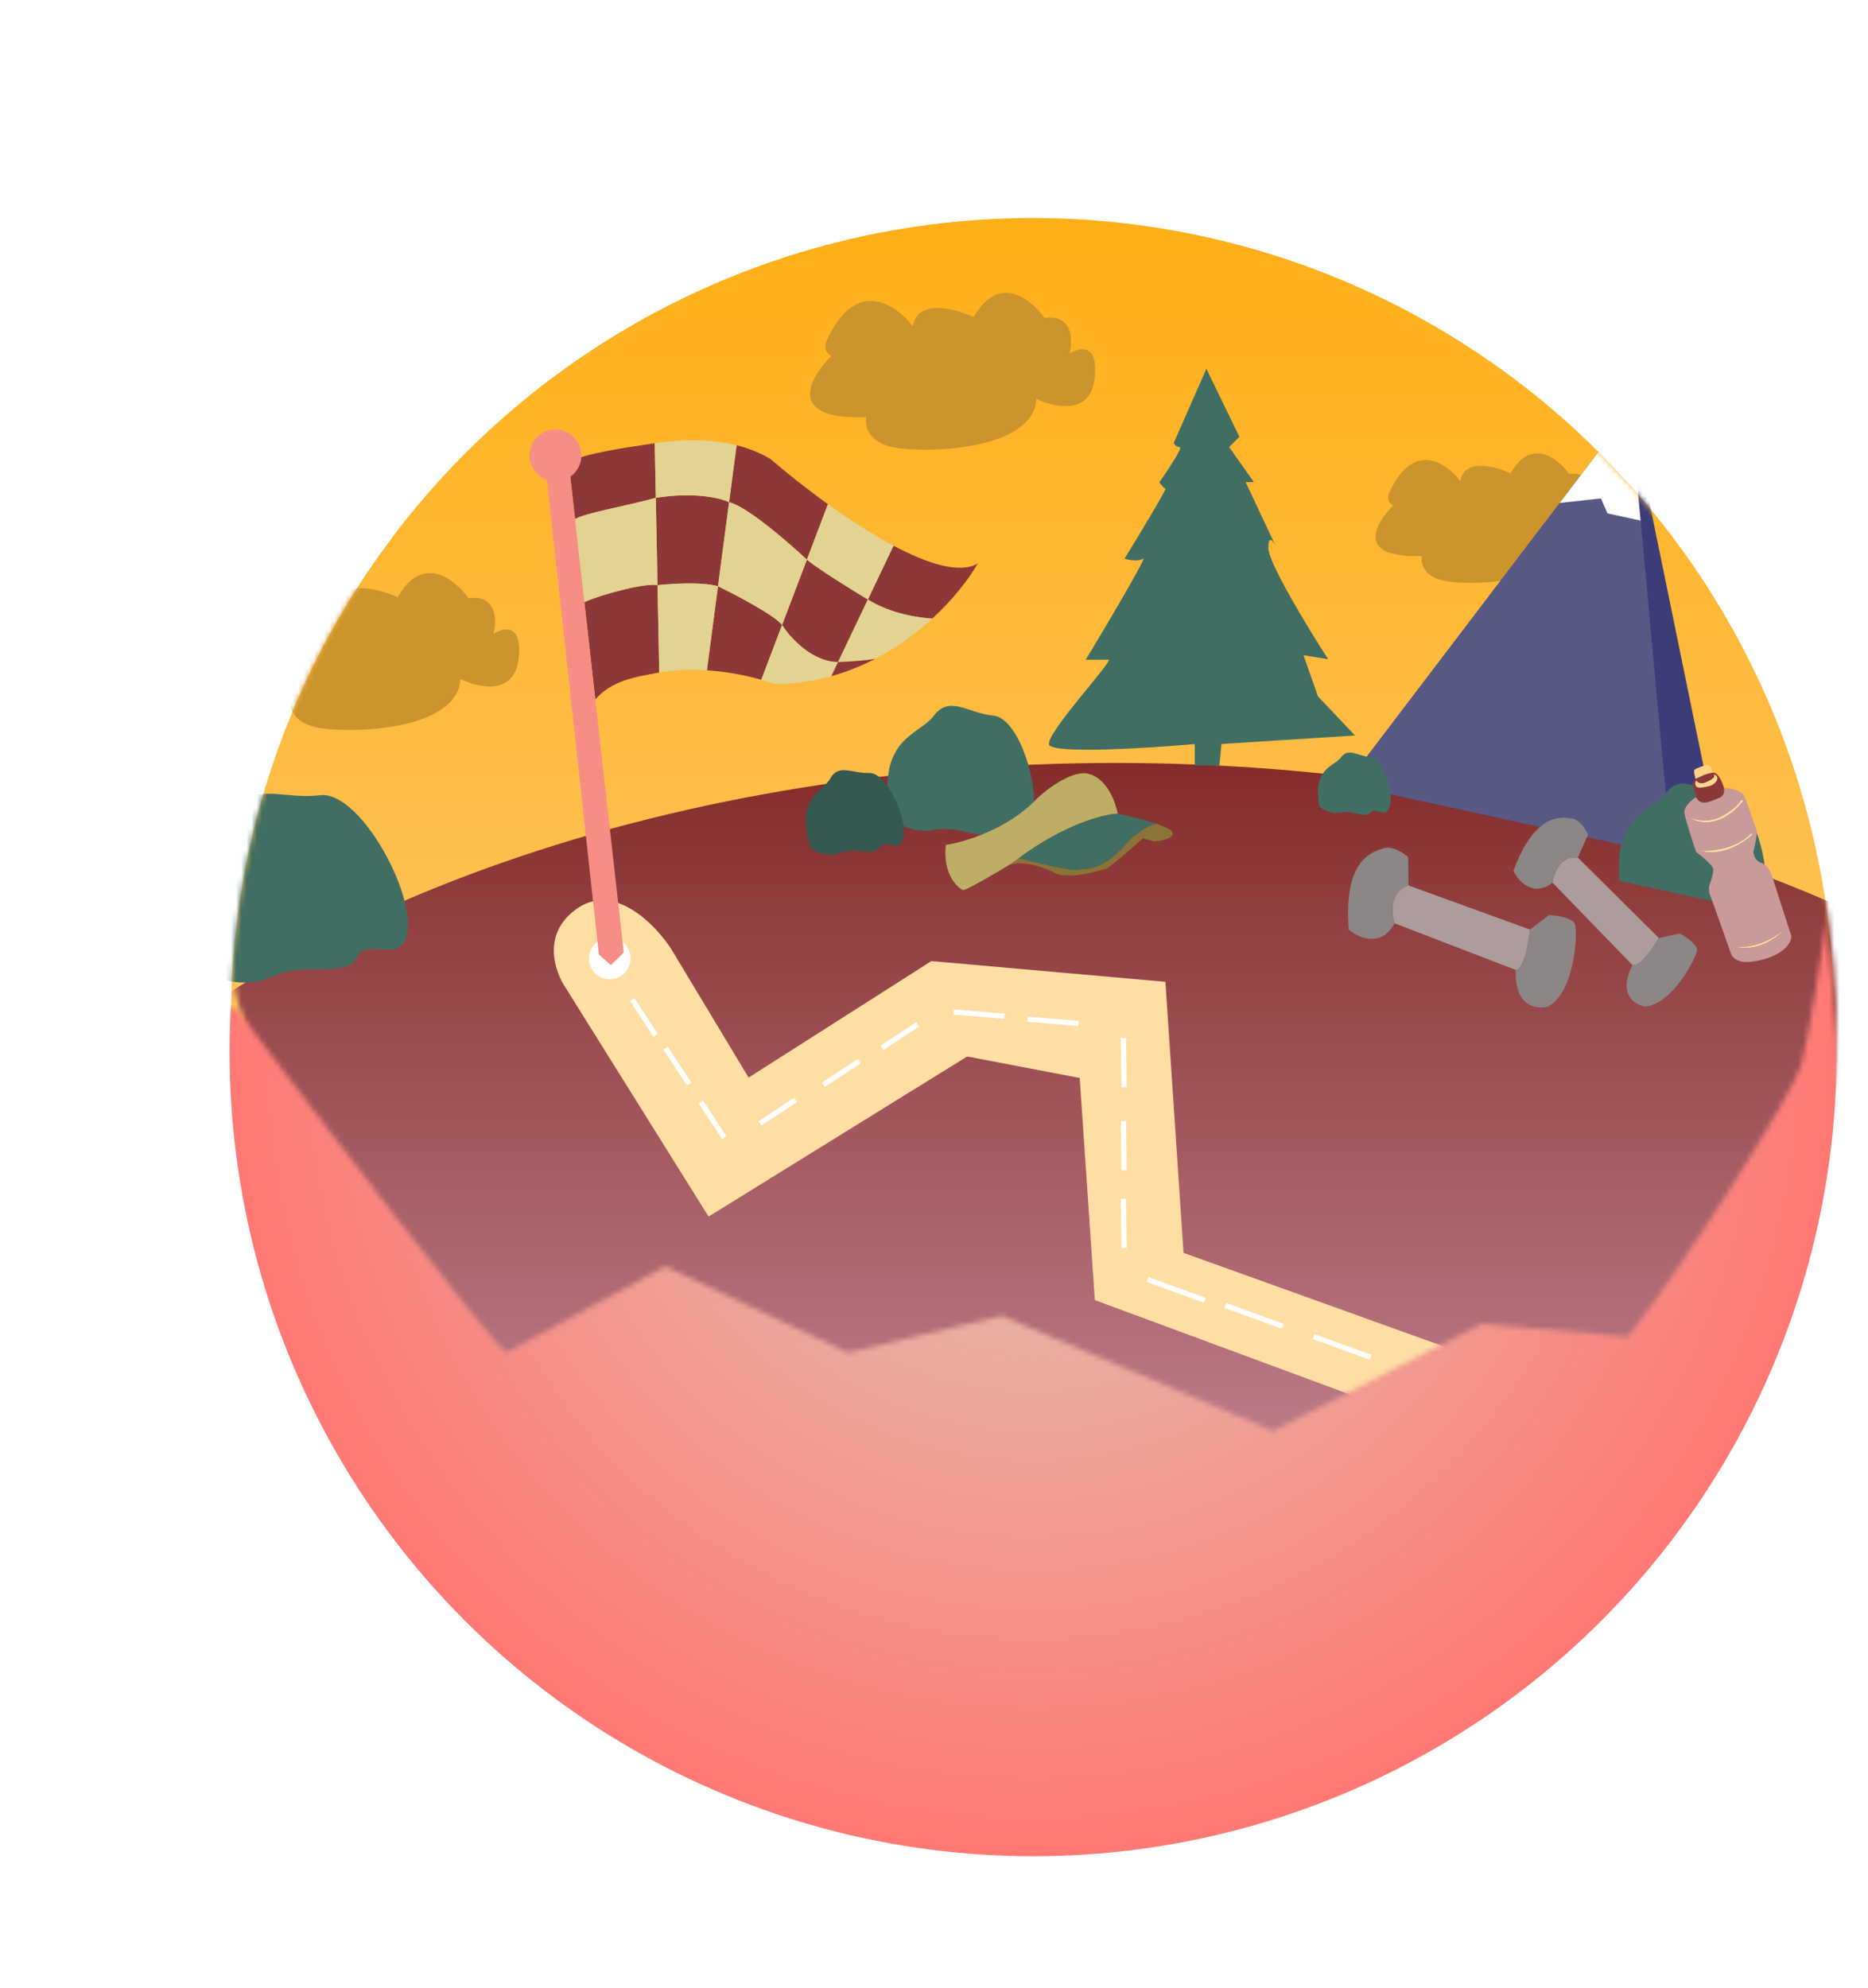 <svg width="360" height="383" viewBox="0 0 360 383" fill="none" xmlns="http://www.w3.org/2000/svg">
<circle cx="199" cy="196.511" r="154.5" fill="url(#paint0_linear_250_201)"/>
<mask id="mask0_250_201" style="mask-type:alpha" maskUnits="userSpaceOnUse" x="41" y="0" width="313" height="309">
<path d="M354 194C354 279.328 284.709 309 198 309C111.291 309 41 239.828 41 154.5C41 69.172 111.291 0 198 0C284.709 0 350 110 354 194Z" fill="url(#paint1_linear_250_201)"/>
</mask>
<g mask="url(#mask0_250_201)">
<ellipse cx="215" cy="290.5" rx="236.5" ry="143.5" fill="url(#paint2_linear_250_201)"/>
</g>
<path d="M283.997 277.501L210.997 250.5L208.078 207.7L186.396 203.56L136.558 234.407L109.139 190.535C106.902 187.34 104.221 179.746 111.397 174.935C118.574 170.124 126.368 178.217 129.367 182.865L144.271 207.624L179.504 185.174L224.598 189.173L228.089 241.393L283.999 261.5L283.997 277.501Z" fill="#FFDEA4"/>
<circle cx="117.509" cy="184.676" r="4" transform="rotate(-19.204 117.509 184.676)" fill="white"/>
<line x1="121.832" y1="192.573" x2="126.352" y2="199.47" stroke="white"/>
<line x1="128.283" y1="201.973" x2="132.804" y2="208.87" stroke="white"/>
<line x1="135.064" y1="212.319" x2="139.584" y2="219.216" stroke="white"/>
<line x1="146.447" y1="216.44" x2="153.344" y2="211.92" stroke="white"/>
<line x1="158.681" y1="209.002" x2="165.578" y2="204.482" stroke="white"/>
<line x1="169.97" y1="201.892" x2="176.867" y2="197.372" stroke="white"/>
<line x1="183.793" y1="194.99" x2="193.608" y2="195.807" stroke="white"/>
<line x1="198.044" y1="196.38" x2="207.859" y2="197.197" stroke="white"/>
<line x1="216.498" y1="199.991" x2="216.625" y2="209.477" stroke="white"/>
<line x1="216.498" y1="215.991" x2="216.625" y2="225.477" stroke="white"/>
<line x1="216.499" y1="230.991" x2="216.626" y2="240.477" stroke="white"/>
<line x1="221.17" y1="246.529" x2="232.17" y2="250.528" stroke="white"/>
<line x1="236.17" y1="251.529" x2="247.17" y2="255.528" stroke="white"/>
<line x1="253.17" y1="257.529" x2="264.17" y2="261.528" stroke="white"/>
<path d="M126.178 85.398C119.483 86.404 113.256 87.289 109.584 89.016L110.824 100.04C112.295 98.923 121.859 97.242 126.386 95.918L126.178 85.398Z" fill="#8C3838"/>
<path d="M140.507 96.768C138.97 95.995 133.995 94.741 126.386 95.918L126.719 112.75C129.351 112.454 135.368 112.08 138.37 112.958L140.507 96.768Z" fill="#8C3838"/>
<path d="M114.729 134.769C117.904 131.108 122.407 130.425 127.051 129.583L126.719 112.75C124.749 112.257 116.452 114.307 112.62 116.018L114.729 134.769Z" fill="#8C3838"/>
<path d="M136.232 129.147C140.119 129.404 143.791 130.137 146.717 130.967L150.725 120.411C149.145 118.468 141.83 114.632 138.37 112.958L136.232 129.147Z" fill="#8C3838"/>
<path d="M148.498 88.451C146.465 87.237 144.258 86.373 141.956 85.794L140.507 96.768C143.882 97.526 151.908 104.463 155.5 107.836L159.561 97.142C155.29 94.075 151.392 90.95 148.498 88.451Z" fill="#8C3838"/>
<path d="M188.429 108.577C184.974 110.596 178.843 108.671 172.198 105.142L167.255 115.511C171.525 118.242 177.316 119.092 179.678 119.176C183.823 115.364 186.789 111.436 188.429 108.577Z" fill="#8C3838"/>
<path d="M167.255 115.511C164.3 113.743 157.812 109.733 155.5 107.836L150.725 120.411C152.207 122.779 156.439 127.524 161.508 127.567L167.255 115.511Z" fill="#8C3838"/>
<path d="M105.192 90.546L115.414 183.893L117.728 185.975L120.21 183.521L114.729 134.769L112.62 116.018L110.824 100.04L109.584 89.016L105.192 90.546Z" fill="#F68E86"/>
<path d="M126.386 95.918C121.859 97.242 112.295 98.923 110.824 100.04L112.62 116.018C116.452 114.307 124.749 112.257 126.719 112.75L126.386 95.918Z" fill="#E2D393"/>
<path d="M141.956 85.794C136.885 84.518 131.349 84.621 126.178 85.398L126.386 95.918C133.995 94.741 138.97 95.995 140.507 96.768L141.956 85.794Z" fill="#E2D393"/>
<path d="M155.5 107.836C151.908 104.463 143.882 97.526 140.507 96.768L138.37 112.958C141.83 114.632 149.145 118.468 150.725 120.411L155.5 107.836Z" fill="#E2D393"/>
<path d="M127.051 129.583C130.075 129.034 133.218 128.948 136.232 129.147L138.37 112.958C135.368 112.08 129.351 112.454 126.719 112.75L127.051 129.583Z" fill="#E2D393"/>
<path d="M172.198 105.142C168.01 102.917 163.617 100.055 159.561 97.142L155.5 107.836C157.812 109.733 164.3 113.743 167.255 115.511L172.198 105.142Z" fill="#E2D393"/>
<path d="M146.717 130.967C147.679 131.24 148.56 131.524 149.341 131.805C153.206 131.779 156.837 131.22 160.216 130.279L161.508 127.567C156.439 127.524 152.207 122.779 150.725 120.411L146.717 130.967Z" fill="#E2D393"/>
<path d="M179.678 119.176C177.316 119.092 171.525 118.242 167.255 115.511L161.508 127.567C163.076 127.512 166.7 127.311 168.647 126.948C172.925 124.737 176.622 121.988 179.678 119.176Z" fill="#E2D393"/>
<path d="M161.508 127.567L160.216 130.279C163.232 129.438 166.047 128.292 168.647 126.948C166.7 127.311 163.076 127.512 161.508 127.567Z" fill="#8C3838"/>
<circle cx="107.046" cy="87.748" r="5" transform="rotate(-19.204 107.046 87.748)" fill="#F68E86"/>
<g filter="url(#filter0_d_250_201)">
<mask id="mask1_250_201" style="mask-type:alpha" maskUnits="userSpaceOnUse" x="0" y="173" width="360" height="210">
<path d="M45.754 190.627C61.508 211.445 93.922 253.784 97.542 256.604L128.212 239.984L163.408 256.604L193.073 249.553L245.363 271.714L285.587 251.064L313.743 253.582C325.642 238.305 345.391 206.738 347 201.5C348.609 196.262 351.665 175.347 352 173.5L360 268.188L270.503 382.011L32.682 335.676L0 173L45.754 190.627Z" fill="black"/>
</mask>
<g mask="url(#mask1_250_201)">
<ellipse cx="199.106" cy="198.733" rx="154.86" ry="154.92" fill="url(#paint3_radial_250_201)"/>
</g>
</g>
<path d="M230.26 143.362L230.26 147.5L235 147.5L235.407 143.352L261.139 141.713L253.997 134.179L251.21 126.239L255.963 127.024C252.124 121.073 244.445 108.455 244.439 105.595C244.434 102.987 245.314 104.142 245.872 105.269L240.059 92.891L241.643 92.888L236.879 86.144L238.854 84.153L232.494 71.056L226.188 85.37C226.32 85.635 226.743 86.163 227.377 86.162C228.01 86.161 225.01 90.669 223.431 92.923C223.696 93.32 224.304 94.114 224.621 94.113C224.938 94.112 219.492 103.127 216.729 107.635C217.522 107.898 219.344 108.266 220.293 107.628C221.241 106.991 213.323 120.354 209.245 127.116L213.6 127.107C214.788 127.105 201.75 141.035 202.151 143.417C202.471 145.323 221.024 144.175 230.26 143.362Z" fill="#406E63"/>
<mask id="mask2_250_201" style="mask-type:alpha" maskUnits="userSpaceOnUse" x="44" y="42" width="310" height="310">
<circle cx="199" cy="196.511" r="154.5" fill="url(#paint4_linear_250_201)"/>
</mask>
<g mask="url(#mask2_250_201)">
<path d="M274.037 107.122C273.754 108.461 274.312 111.313 278.815 112.009C284.443 112.878 300.667 112.257 301.107 104.207C303.893 105.582 309.642 106.882 310.351 101.091C311.061 95.3 307.993 95.963 306.37 97.018C306.932 94.877 306.925 90.742 302.408 91.335C300.294 88.358 295.079 84.164 291.133 91.207C288.195 89.832 282.146 88.206 281.451 92.709C278.806 89.188 272.36 84.712 267.733 94.969C267.458 95.503 267.229 96.735 268.51 97.394C264.981 100.844 261.145 107.619 274.037 107.122Z" fill="#CB942C"/>
<g clip-path="url(#clip0_250_201)">
<path d="M332.285 167.063L259.362 151.16L314.232 78.999L332.285 167.063Z" fill="#3C3D78"/>
<path d="M322.131 164.849L259.362 151.16L314.232 78.999L322.131 164.849Z" fill="#575884"/>
<path d="M316.17 100.308L314.204 78.993L300.588 96.91L308.526 96.03L309.801 98.919L316.17 100.308Z" fill="white"/>
<path d="M310.51 162.266L259.372 151.114L297.828 100.611L310.51 162.266Z" fill="#575884"/>
<path d="M303.31 160.696L259.372 151.114L297.782 100.601L303.31 160.696Z" fill="#575884"/>
<path d="M312.477 172.394C313.643 173.561 316.977 175.694 320.977 174.894C325.977 173.894 330.477 177.394 332.477 174.894C334.477 172.394 338.477 177.894 339.977 172.394C341.477 166.894 337.477 153.394 332.477 152.894C327.477 152.394 323.977 148.894 320.977 152.894C317.977 156.894 309.977 156.894 312.477 172.394Z" fill="#406E63"/>
<path d="M254.236 155.346C254.813 155.91 256.462 156.942 258.441 156.555C260.915 156.072 263.142 157.764 264.131 156.555C265.121 155.346 267.1 158.006 267.842 155.346C268.584 152.686 266.605 146.158 264.131 145.916C261.657 145.674 259.926 143.982 258.441 145.916C256.957 147.85 252.999 147.85 254.236 155.346Z" fill="#406E63"/>
</g>
<path d="M55.946 134.371C55.602 135.992 56.279 139.447 61.732 140.289C68.549 141.342 88.199 140.59 88.732 130.841C92.106 132.505 99.068 134.08 99.928 127.066C100.787 120.052 97.072 120.855 95.106 122.134C95.786 119.54 95.778 114.533 90.307 115.251C87.747 111.645 81.431 106.565 76.652 115.096C73.094 113.43 65.767 111.461 64.925 116.914C61.721 112.65 53.914 107.229 48.31 119.652C47.977 120.298 47.7 121.791 49.252 122.589C44.977 126.767 40.331 134.973 55.946 134.371Z" fill="#CB942C"/>
<path d="M39.616 187.364C41.649 188.64 47.068 190.584 52.481 188.152C59.247 185.112 66.764 188.615 68.789 184.421C70.815 180.227 78.271 186.729 78.614 178.443C78.957 170.157 68.906 152.31 61.653 153.223C54.4 154.135 48.301 150.307 45.345 156.953C42.388 163.599 31.043 166.193 39.616 187.364Z" fill="#406E63"/>
</g>
<path d="M166.946 80.371C166.602 81.993 167.279 85.447 172.732 86.289C179.549 87.342 199.199 86.59 199.732 76.841C203.106 78.505 210.068 80.08 210.928 73.066C211.787 66.052 208.072 66.855 206.106 68.134C206.786 65.54 206.778 60.533 201.307 61.251C198.747 57.645 192.431 52.565 187.652 61.096C184.094 59.43 176.767 57.461 175.925 62.914C172.721 58.65 164.914 53.229 159.31 65.652C158.977 66.298 158.7 67.791 160.252 68.589C155.977 72.767 151.331 80.973 166.946 80.371Z" fill="#CB942C"/>
<path d="M171.477 157.394C172.643 158.561 175.977 160.694 179.977 159.894C184.977 158.894 189.477 162.394 191.477 159.894C193.477 157.394 197.477 162.894 198.977 157.394C200.477 151.894 196.477 138.394 191.477 137.894C186.477 137.394 182.977 133.894 179.977 137.894C176.977 141.894 168.977 141.894 171.477 157.394Z" fill="#406E63"/>
<path d="M156.228 163.452C157.094 164.109 159.46 165.202 161.998 164.322C165.171 163.221 168.421 165.102 169.502 163.291C170.583 161.481 173.686 164.711 174.172 160.988C174.658 157.265 170.838 148.815 167.531 148.936C164.223 149.058 161.626 147.088 160.027 149.967C158.428 152.846 153.208 153.562 156.228 163.452Z" fill="#355951"/>
<path fill-rule="evenodd" clip-rule="evenodd" d="M326.863 153.59C326.04 154.109 324.437 155.448 324.616 156.648C324.795 157.847 326.191 162.152 326.866 164.154C327.939 164.95 330.101 166.727 330.172 167.464C330.243 168.201 329.67 169.986 329.375 170.786C329.349 171.155 329.342 171.985 329.52 172.344C329.698 172.704 332.339 180.183 333.637 183.878C333.833 184.347 334.649 185.301 336.338 185.358C338.45 185.431 344.701 184.167 345.266 180.464L341.566 168.986C341.34 168.21 340.601 166.576 339.456 166.256C338.311 165.935 337.94 164.724 337.897 164.158C338.225 162.943 338.801 160.361 338.485 159.759C338.091 159.007 336.426 153.468 335.856 152.972C335.286 152.476 333.622 151.694 332.256 151.861C332.357 152.341 332.292 153.391 331.226 153.753C329.893 154.204 327.875 155.544 326.863 153.59ZM331.739 157.319C329.422 158.577 326.606 157.986 325.488 157.533C330.115 160.166 334.403 156.439 335.969 154.246L335.552 154.19C335.247 154.709 334.057 156.062 331.739 157.319ZM337.453 160.601C334.441 163.669 329.588 164.074 327.538 163.894C331.889 165.203 336.239 162.281 337.87 160.657L337.453 160.601ZM333.987 182.316C335.636 182.676 339.928 182.522 343.903 179.023C342.529 180.658 338.623 183.607 333.987 182.316Z" fill="#CA9999"/>
<path fill-rule="evenodd" clip-rule="evenodd" d="M331.226 153.753C332.292 153.391 332.357 152.341 332.256 151.861C332.033 151.062 331.387 149.367 330.59 148.98C330.453 148.914 330.29 148.884 330.109 148.881C328.975 148.867 327.15 149.949 326.767 150.079C326.411 150.199 326.249 150.779 326.212 151.054L326.863 153.59C327.875 155.544 329.893 154.204 331.226 153.753ZM326.938 150.381C327.07 150.632 327.538 151.077 328.361 150.851C329.388 150.569 330.541 149.883 330.387 149.443C330.35 149.337 330.324 149.268 330.306 149.225C330.296 149.223 330.286 149.22 330.276 149.218C330.266 149.168 330.264 149.125 330.306 149.225C330.587 149.298 331.061 149.569 330.93 150.145C330.794 150.742 330.108 151.178 329.783 151.321C328.943 151.605 327.184 152.037 326.861 151.49C326.538 150.943 326.778 150.523 326.938 150.381Z" fill="#8C3838"/>
<path d="M326.497 148.923L326.767 150.079C327.15 149.949 328.975 148.867 330.109 148.881C330.005 148.599 329.775 147.99 329.686 147.81C329.575 147.585 329.176 147.392 328.82 147.414C328.463 147.437 326.746 148.117 326.579 148.304C326.446 148.455 326.469 148.779 326.497 148.923Z" fill="#FFD382"/>
<path d="M328.361 150.851C327.538 151.077 327.07 150.632 326.938 150.381C326.778 150.523 326.538 150.943 326.861 151.49C327.184 152.037 328.943 151.605 329.783 151.321C330.108 151.178 330.794 150.742 330.93 150.145C331.061 149.569 330.587 149.298 330.306 149.225C330.324 149.268 330.35 149.337 330.387 149.443C330.541 149.883 329.388 150.569 328.361 150.851Z" fill="#FFD78D"/>
<path d="M325.488 157.533C326.606 157.986 329.422 158.577 331.739 157.319C334.057 156.062 335.247 154.709 335.552 154.19L335.969 154.246C334.403 156.439 330.115 160.166 325.488 157.533Z" fill="#FFDEA4"/>
<path d="M327.538 163.894C329.588 164.074 334.441 163.669 337.453 160.601L337.87 160.657C336.239 162.281 331.889 165.203 327.538 163.894Z" fill="#FFDEA4"/>
<path d="M333.987 182.316C335.636 182.676 339.928 182.522 343.903 179.023C342.529 180.658 338.623 183.607 333.987 182.316Z" fill="#FFDEA4"/>
<path d="M199.957 153.756C194.381 159.731 185.858 162.27 182.294 162.793C181.572 168.688 184.939 171.332 185.58 171.504C186.04 171.628 191.023 168.735 194.206 166.826C194.569 166.608 194.908 166.404 195.215 166.217C195.596 165.92 195.975 165.631 196.352 165.35C205.083 158.85 212.641 156.911 215.42 156.765C214.24 151.357 211.342 149.459 210.04 149.185C207.07 148.095 202.08 151.778 199.957 153.756Z" fill="#BEAD65"/>
<path d="M215.42 156.765C212.641 156.911 205.083 158.85 196.352 165.35C199.664 166.234 206.574 167.922 207.723 167.608C209.158 167.216 212.501 168.251 217.667 161.855C218.688 160.914 221.163 158.972 222.893 158.734C220.543 157.934 217.386 157.177 215.42 156.765Z" fill="#406E63"/>
<path d="M222.367 162.11C223.732 162.035 226.361 161.581 225.954 160.373C225.786 159.875 224.537 159.294 222.893 158.734C221.163 158.972 218.688 160.914 217.667 161.855C212.501 168.251 209.158 167.216 207.723 167.608C206.574 167.922 199.664 166.234 196.352 165.35C195.975 165.631 195.596 165.92 195.215 166.217C194.908 166.404 194.569 166.608 194.206 166.826C196.982 165.455 201.722 167.315 203.745 168.417C207.067 169.355 212.169 167.612 213.042 167.435C213.741 167.293 218.125 163.443 220.229 161.536L222.367 162.11Z" fill="#8C7438"/>
<path d="M319.696 180.732L304.08 165.228C300.687 164.777 299.418 168.273 299.207 170.078L314.622 185.969C315.998 186.422 318.578 182.667 319.696 180.732Z" fill="#AC9C9C"/>
<path d="M319.696 180.732C318.578 182.667 315.998 186.422 314.622 185.969C311.721 191.549 315.014 193.611 317.024 193.945C322.265 193.553 326.966 184.513 327.042 183.076C327.103 181.926 324.827 180.447 323.681 179.851L319.696 180.732Z" fill="#8C8686"/>
<path d="M299.207 170.078C299.418 168.273 300.687 164.777 304.08 165.228L306.032 160.829C305.64 159.86 304.446 157.871 302.803 157.673C300.748 157.425 295.78 156.646 291.662 167.795C292.599 169.759 295.421 172.966 299.207 170.078Z" fill="#8C8686"/>
<path d="M294.852 179.103L271.459 170.608C267.762 171.756 268.12 175.948 268.761 177.9L292.131 186.889C293.759 186.7 294.624 181.62 294.852 179.103Z" fill="#AC9C9C"/>
<path d="M294.852 179.103C294.624 181.62 293.759 186.7 292.131 186.889C291.804 193.994 296.164 194.546 298.385 193.935C303.579 191.043 304.11 179.53 303.505 178.019C303.021 176.81 299.982 176.373 298.523 176.306L294.852 179.103Z" fill="#8C8686"/>
<path d="M268.761 177.9C268.12 175.948 267.762 171.756 271.459 170.608L271.372 165.165C270.51 164.356 268.34 162.883 266.559 163.46C264.333 164.181 258.862 165.742 259.932 179.141C261.827 180.712 266.247 182.663 268.761 177.9Z" fill="#8C8686"/>
<defs>
<filter id="filter0_d_250_201" x="40.246" y="173" width="317.721" height="188.652" filterUnits="userSpaceOnUse" color-interpolation-filters="sRGB">
<feFlood flood-opacity="0" result="BackgroundImageFix"/>
<feColorMatrix in="SourceAlpha" type="matrix" values="0 0 0 0 0 0 0 0 0 0 0 0 0 0 0 0 0 0 127 0" result="hardAlpha"/>
<feOffset dy="4"/>
<feGaussianBlur stdDeviation="2"/>
<feComposite in2="hardAlpha" operator="out"/>
<feColorMatrix type="matrix" values="0 0 0 0 0 0 0 0 0 0 0 0 0 0 0 0 0 0 0.25 0"/>
<feBlend mode="normal" in2="BackgroundImageFix" result="effect1_dropShadow_250_201"/>
<feBlend mode="normal" in="SourceGraphic" in2="effect1_dropShadow_250_201" result="shape"/>
</filter>
<linearGradient id="paint0_linear_250_201" x1="199" y1="42.011" x2="199" y2="351.011" gradientUnits="userSpaceOnUse">
<stop stop-color="#FFAF16"/>
<stop offset="1" stop-color="#FDD69F"/>
</linearGradient>
<linearGradient id="paint1_linear_250_201" x1="198" y1="0" x2="198" y2="309" gradientUnits="userSpaceOnUse">
<stop stop-color="#FFA9A7"/>
<stop offset="1" stop-color="#FDD69F"/>
</linearGradient>
<linearGradient id="paint2_linear_250_201" x1="215" y1="147" x2="215" y2="434" gradientUnits="userSpaceOnUse">
<stop stop-color="#842C2A"/>
<stop offset="1" stop-color="#FFDCF9"/>
</linearGradient>
<radialGradient id="paint3_radial_250_201" cx="0" cy="0" r="1" gradientUnits="userSpaceOnUse" gradientTransform="translate(199.106 198.733) rotate(90) scale(154.92 154.86)">
<stop stop-color="#DECABA"/>
<stop offset="1" stop-color="#FF7974"/>
</radialGradient>
<linearGradient id="paint4_linear_250_201" x1="199" y1="42.011" x2="199" y2="351.011" gradientUnits="userSpaceOnUse">
<stop stop-color="#FFAF16"/>
<stop offset="1" stop-color="#FDD69F"/>
</linearGradient>
<clipPath id="clip0_250_201">
<rect width="96.745" height="96.745" fill="white" transform="translate(267.613 61) rotate(12.302)"/>
</clipPath>
</defs>
</svg>
